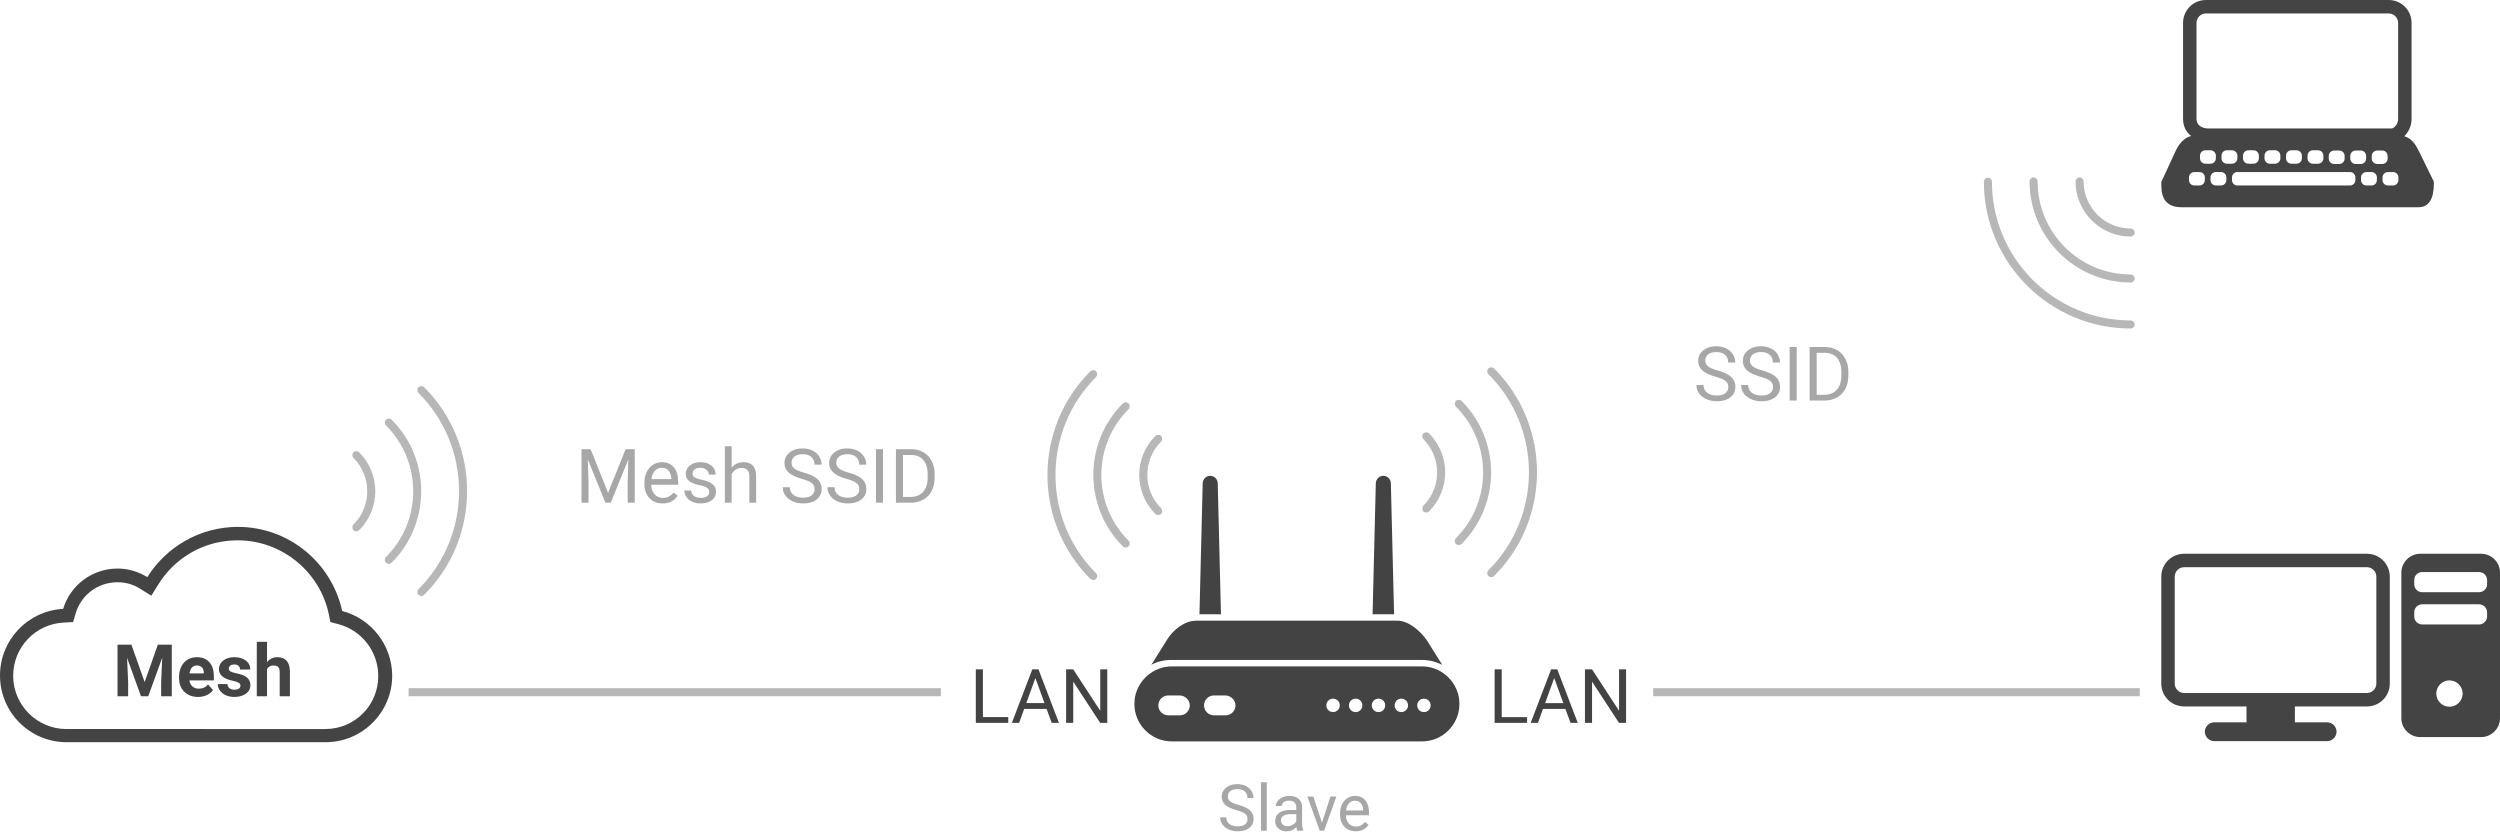 <svg width="930" height="310" fill="none" xmlns="http://www.w3.org/2000/svg"><path d="M127.3 227.3c-3.9-17.9-19.8-31.3-38.8-31.3-14.2 0-26.7 7.5-33.7 18.7-3.2-2-7-3.2-11.1-3.2-9.5 0-17.6 6.3-20.2 15C10.4 227.2 0 238 0 251.3c0 13.7 11.1 24.8 24.8 24.8h96.3c13.7 0 24.8-11.1 24.8-24.8-.1-11.5-7.9-21.2-18.6-24zm-6.3 43.9H24.7c-10.9 0-19.8-8.9-19.8-19.8 0-10.6 8.3-19.3 18.8-19.8l3.5-.2 1-3.4c2.1-6.8 8.3-11.4 15.5-11.4 3 0 5.9.8 8.4 2.4l4.2 2.6 2.6-4.2c6.4-10.3 17.4-16.4 29.5-16.4 16.3 0 30.5 11.5 33.9 27.4l.6 3 3 .8c8.7 2.3 14.8 10.2 14.8 19.2.1 10.9-8.7 19.8-19.7 19.8z" fill="#444"/><path d="M48.882 239.805l4.93 13.922 4.905-13.922h5.194V259h-3.968v-5.247l.395-9.057L55.158 259H52.44l-5.168-14.291.396 9.044V259h-3.955v-19.195h5.168zm24.798 19.459c-2.092 0-3.797-.642-5.115-1.925-1.31-1.283-1.964-2.993-1.964-5.129v-.369c0-1.432.276-2.711.83-3.836.554-1.134 1.336-2.004 2.347-2.61 1.02-.616 2.18-.923 3.48-.923 1.952 0 3.485.615 4.601 1.845 1.125 1.231 1.688 2.975 1.688 5.234v1.556h-9.084c.123.932.493 1.679 1.108 2.241.624.563 1.41.844 2.36.844 1.467 0 2.614-.532 3.44-1.595l1.873 2.096c-.572.808-1.345 1.441-2.32 1.898-.976.449-2.057.673-3.244.673zm-.435-11.707c-.756 0-1.371.255-1.846.764-.465.51-.764 1.24-.896 2.189h5.3v-.303c-.018-.844-.246-1.495-.686-1.952-.44-.465-1.063-.698-1.872-.698zm16.203 7.501c0-.466-.233-.83-.699-1.094-.457-.273-1.195-.514-2.215-.725-3.392-.712-5.089-2.154-5.089-4.324 0-1.266.523-2.321 1.57-3.165 1.054-.852 2.43-1.278 4.126-1.278 1.81 0 3.256.426 4.337 1.278 1.09.853 1.635 1.96 1.635 3.323h-3.81c0-.545-.176-.993-.528-1.345-.351-.36-.9-.54-1.648-.54-.641 0-1.138.145-1.49.435-.35.29-.527.659-.527 1.107 0 .422.198.765.594 1.028.404.255 1.08.479 2.03.673.95.184 1.749.395 2.4.632 2.012.739 3.018 2.018 3.018 3.837 0 1.301-.558 2.355-1.674 3.164-1.116.8-2.558 1.2-4.324 1.2-1.195 0-2.259-.211-3.19-.633-.924-.431-1.649-1.015-2.176-1.754-.527-.747-.79-1.551-.79-2.412h3.611c.035.677.286 1.195.752 1.556.466.36 1.09.54 1.872.54.73 0 1.279-.136 1.648-.409.378-.281.567-.646.567-1.094zm9.887-8.767c1.011-1.213 2.281-1.819 3.811-1.819 3.093 0 4.662 1.797 4.706 5.392V259h-3.81v-9.031c0-.817-.176-1.419-.527-1.806-.352-.395-.936-.593-1.754-.593-1.116 0-1.925.43-2.426 1.292V259h-3.81v-20.25h3.81v7.541z" fill="#444"/><path d="M529 245.5c2.7 0 5.3.7 7.5 1.8l-5.7-9.1c-2.5-3.6-6.9-7.3-10.9-7.3h-75c-4 0-8.4 3.1-10.9 7.3l-5.7 9.1c2.2-1.2 4.8-1.8 7.5-1.8H529zm13.7 13.9c-1.2-6.5-6.9-11.5-13.7-11.5h-93.1c-6.8 0-12.5 5-13.7 11.5-.1.8-.2 1.6-.2 2.5 0 7.7 6.3 13.9 13.9 13.9H529c7.7 0 13.9-6.3 13.9-13.9 0-.9-.1-1.7-.2-2.5zm-100.1 3c0 2-1.6 3.7-3.7 3.7h-4.3c-2 0-3.7-1.6-3.7-3.7 0-2 1.6-3.7 3.7-3.7h4.3c2 .1 3.7 1.7 3.7 3.7zm17 0c0 2-1.6 3.7-3.7 3.7h-4.3c-2 0-3.7-1.6-3.7-3.7 0-2 1.6-3.7 3.7-3.7h4.3c2 .1 3.7 1.7 3.7 3.7zm36.3 2.5c-1.4 0-2.5-1.1-2.5-2.5s1.1-2.5 2.5-2.5 2.5 1.1 2.5 2.5-1.2 2.5-2.5 2.5zm8.4 0c-1.4 0-2.5-1.1-2.5-2.5s1.1-2.5 2.5-2.5 2.5 1.1 2.5 2.5-1.1 2.5-2.5 2.5zm8.5 0c-1.4 0-2.5-1.1-2.5-2.5s1.1-2.5 2.5-2.5 2.5 1.1 2.5 2.5-1.1 2.5-2.5 2.5zm8.5 0c-1.4 0-2.5-1.1-2.5-2.5s1.1-2.5 2.5-2.5 2.5 1.1 2.5 2.5-1.2 2.5-2.5 2.5zm8.4 0c-1.4 0-2.5-1.1-2.5-2.5s1.1-2.5 2.5-2.5 2.5 1.1 2.5 2.5-1.1 2.5-2.5 2.5zm-75.5-36.4l-1.2-48.7v-.1c-.1-1.5-1.3-2.7-2.8-2.7-1.5 0-2.7 1.2-2.8 2.7v.1l-1.2 48.7h8zm64.4 0l-1.2-48.7v-.1c-.1-1.5-1.3-2.7-2.8-2.7-1.5 0-2.7 1.2-2.8 2.7v.1l-1.2 48.7h8z" fill="#434343"/><path d="M880.5 206h-68c-4.7 0-8.5 3.8-8.5 8.5v39.8c0 4.7 3.8 8.5 8.5 8.5h23.2v5.9h-12c-1.9 0-3.5 1.6-3.5 3.5s1.6 3.5 3.5 3.5h42c1.9 0 3.5-1.6 3.5-3.5s-1.6-3.5-3.5-3.5h-12v-5.9h26.8c4.7 0 8.5-3.8 8.5-8.5v-39.8c0-4.7-3.8-8.5-8.5-8.5zm3.5 48.3c0 1.9-1.6 3.5-3.5 3.5h-68c-1.9 0-3.5-1.6-3.5-3.5v-39.8c0-1.9 1.6-3.5 3.5-3.5h68c1.9 0 3.5 1.6 3.5 3.5v39.8zm39-48.3h-22.7c-3.8 0-7 3.2-7 7v54.2c0 3.8 3.2 7 7 7H923c3.8 0 7-3.2 7-7V213c0-3.9-3.2-7-7-7zm-11.8 56.9c-2.7 0-4.9-2.2-4.9-4.9s2.2-4.9 4.9-4.9 4.9 2.2 4.9 4.9-2.2 4.9-4.9 4.9zm14-33.6c0 1.7-1.4 3-3 3h-21.1c-1.7 0-3-1.3-3-3v-1.5c0-1.7 1.3-3 3-3h21.1c1.6 0 3 1.3 3 3v1.5zm0-12c0 1.7-1.4 3-3 3h-21.1c-1.7 0-3-1.3-3-3v-1.5c0-1.7 1.3-3 3-3h21.1c1.6 0 3 1.3 3 3v1.5zM900.9 58.4l-.3-.6c-1.6-3.3-2.9-6.2-6.2-7.1 1.6-1.6 2.7-3.9 2.7-6.4V8.5c0-4.7-3.8-8.5-8.5-8.5h-68c-4.7 0-8.5 3.8-8.5 8.5v35.8c0 2.6 1.1 4.8 3 6.3-3.8 1-5.4 4.6-6.8 7.8l-4.3 9.3v.5c0 2.9 0 8.9 7.5 8.9h88.1c3.9 0 5.8-3 5.8-8.9v-.6l-4.5-9.2zm-28.7-.4v1c0 1.1-.9 2-2 2h-1.9c-1.1 0-2-.9-2-2v-1c0-1.1.9-2 2-2h1.9c1.1 0 2 .9 2 2zm-7.9-.1v1c0 1.1-.9 2-2 2h-1.9c-1.1 0-2-.9-2-2v-1c0-1.1.9-2 2-2h1.9c1.1 0 2 .9 2 2zm-8 0v1c0 1.1-.9 2-2 2h-1.9c-1.1 0-2-.9-2-2v-1c0-1.1.9-2 2-2h1.9c1.1 0 2 .9 2 2zm-8 0v1c0 1.1-.9 2-2 2h-1.9c-1.1 0-2-.9-2-2v-1c0-1.1.9-2 2-2h1.9c1.1 0 2 .9 2 2zm-8 0v1c0 1.1-.9 2-2 2h-1.9c-1.1 0-2-.9-2-2v-1c0-1.1.9-2 2-2h1.9c1.1 0 2 .9 2 2zM817.1 8.5c0-1.9 1.6-3.5 3.5-3.5h68c1.9 0 3.5 1.6 3.5 3.5v35.8c0 2-1.6 3.5-2.5 3.5h-68c-2.7 0-4.5-1.4-4.5-3.5V8.5zm3.1 58.5c0 1.1-.9 2-2 2h-1.9c-1.1 0-2-.9-2-2v-1c0-1.1.9-2 2-2h1.9c1.1 0 2 .9 2 2v1zm.2-6.1c-1.1 0-2-.9-2-2v-1c0-1.1.9-2 2-2h1.9c1.1 0 2 .9 2 2v1c0 1.1-.9 2-2 2h-1.9zm7.8 6.1c0 1.1-.9 2-2 2h-1.9c-1.1 0-2-.9-2-2v-1c0-1.1.9-2 2-2h1.9c1.1 0 2 .9 2 2v1zm.2-6.1c-1.1 0-2-.9-2-2v-1c0-1.1.9-2 2-2h1.9c1.1 0 2 .9 2 2v1c0 1.1-.9 2-2 2h-1.9zm47.8 6.1c0 1.1-.9 2-2 2h-41.9c-1.1 0-2-.9-2-2v-1c0-1.1.9-2 2-2h41.9c1.1 0 2 .9 2 2v1zm.1-6c-1.1 0-2-.9-2-2v-1c0-1.1.9-2 2-2h1.9c1.1 0 2 .9 2 2v1c0 1.1-.9 2-2 2h-1.9zm7.9 6c0 1.1-.9 2-2 2h-1.9c-1.1 0-2-.9-2-2v-1c0-1.1.9-2 2-2h1.9c1.1 0 2 .9 2 2v1zm.1-6c-1.1 0-2-.9-2-2v-1c0-1.1.9-2 2-2h1.9c1.1 0 2 .9 2 2v1c0 1.1-.9 2-2 2h-1.9zm7.9 6c0 1.1-.9 2-2 2h-1.9c-1.1 0-2-.9-2-2v-1c0-1.1.9-2 2-2h1.9c1.1 0 2 .9 2 2v1z" fill="#444"/><path d="M429.791 191.164c.566.566 1.556.566 2.121 0 .566-.565.566-1.555 0-2.121-6.788-6.788-6.859-17.89 0-24.749.566-.565.566-1.555 0-2.121-.565-.566-1.555-.566-2.121 0-7.99 7.99-7.99 21.001 0 28.991zm-9.97 9.971c-13.506-13.506-13.506-35.426 0-48.932.566-.566.566-1.556 0-2.121-.566-.566-1.556-.566-2.121 0-14.638 14.637-14.638 38.537 0 53.174.565.566 1.555.566 2.121 0 .566-.566.566-1.556 0-2.121z" fill="#B7B7B7"/><path d="M407.729 213.226c-20.152-20.152-20.081-52.892 0-72.973.566-.566.566-1.556 0-2.122-.565-.565-1.555-.565-2.121 0-21.284 21.284-21.284 55.932 0 77.216.566.566 1.556.566 2.121 0 .566-.565.566-1.555 0-2.121zm123.888-51.982c-.566-.566-1.556-.566-2.121 0-.566.565-.566 1.555 0 2.121 6.788 6.788 6.859 17.89 0 24.749-.566.565-.566 1.555 0 2.121.565.566 1.555.566 2.121 0 7.99-7.99 7.99-21.001 0-28.991zm9.97-9.971c13.506 13.506 13.506 35.426 0 48.932-.565.566-.565 1.556 0 2.122.566.565 1.556.565 2.122 0 14.637-14.638 14.637-38.538 0-53.175-.566-.566-1.556-.566-2.122 0-.565.566-.565 1.556 0 2.121z" fill="#B7B7B7"/><path d="M553.679 139.182c20.152 20.153 20.082 52.892 0 72.973-.566.566-.566 1.556 0 2.122.566.565 1.555.565 2.121 0 21.284-21.284 21.284-55.932 0-77.216-.566-.566-1.555-.566-2.121 0-.566.565-.566 1.555 0 2.121zm-420.062 29.062c-.566-.566-1.556-.566-2.121 0-.566.565-.566 1.555 0 2.121 6.788 6.788 6.859 17.89 0 24.749-.566.565-.566 1.555 0 2.121.565.566 1.555.566 2.121 0 7.99-7.99 7.99-21.001 0-28.991zm9.97-9.971c13.506 13.506 13.506 35.426 0 48.932-.566.566-.566 1.556 0 2.122.566.565 1.556.565 2.121 0 14.638-14.638 14.638-38.538.001-53.175-.566-.566-1.556-.566-2.122 0-.565.566-.565 1.556 0 2.121z" fill="#B7B7B7"/><path d="M155.679 146.182c20.152 20.153 20.082 52.892 0 72.973-.566.566-.566 1.556 0 2.122.565.565 1.555.565 2.121 0 21.284-21.284 21.284-55.932 0-77.216-.566-.566-1.556-.566-2.121 0-.566.565-.566 1.555 0 2.121z" fill="#B7B7B7"/><path d="M219.701 167.094l6.508 16.242 6.508-16.242h3.404V187h-2.625v-7.752l.246-8.367L227.207 187h-2.01l-6.521-16.078.26 8.326V187h-2.625v-19.906h3.39zm26.797 20.179c-2.005 0-3.637-.656-4.894-1.968-1.258-1.322-1.887-3.086-1.887-5.291v-.465c0-1.468.278-2.776.834-3.924.565-1.158 1.349-2.06 2.351-2.707a5.92 5.92 0 0 1 3.282-.984c1.923 0 3.418.633 4.484 1.9 1.066 1.267 1.6 3.081 1.6 5.441v1.053h-10.022c.037 1.458.46 2.639 1.272 3.541.82.893 1.859 1.34 3.117 1.34.893 0 1.65-.182 2.269-.547a5.7 5.7 0 0 0 1.627-1.449l1.545 1.203c-1.239 1.905-3.099 2.857-5.578 2.857zm-.314-13.261c-1.021 0-1.878.373-2.571 1.121-.692.738-1.121 1.777-1.285 3.117h7.41v-.191c-.073-1.286-.419-2.279-1.039-2.981-.62-.711-1.458-1.066-2.515-1.066zm17.636 9.064c0-.683-.259-1.212-.779-1.586-.51-.383-1.408-.711-2.693-.984-1.276-.274-2.293-.602-3.049-.985-.748-.382-1.304-.838-1.668-1.367-.356-.528-.533-1.157-.533-1.886 0-1.213.51-2.238 1.531-3.077 1.03-.838 2.342-1.257 3.937-1.257 1.677 0 3.036.433 4.075 1.298 1.048.866 1.572 1.974 1.572 3.323h-2.543c0-.693-.296-1.29-.889-1.791-.583-.502-1.321-.752-2.215-.752-.92 0-1.64.2-2.16.601-.519.401-.779.925-.779 1.573 0 .61.241 1.071.725 1.38.483.31 1.353.607 2.611.889 1.267.283 2.292.62 3.076 1.012.784.392 1.363.866 1.736 1.422.383.547.575 1.216.575 2.009 0 1.322-.529 2.384-1.586 3.186-1.058.793-2.429 1.189-4.116 1.189-1.184 0-2.233-.209-3.144-.628-.912-.42-1.627-1.003-2.147-1.75a4.298 4.298 0 0 1-.765-2.448h2.529c.046.848.383 1.522 1.012 2.024.638.492 1.476.738 2.515.738.957 0 1.723-.191 2.297-.574.584-.392.875-.912.875-1.559zm8.354-9.078c1.121-1.376 2.579-2.064 4.375-2.064 3.126 0 4.703 1.763 4.73 5.291V187h-2.529v-9.789c-.009-1.066-.255-1.855-.738-2.365-.474-.511-1.217-.766-2.229-.766-.82 0-1.54.219-2.16.656a4.455 4.455 0 0 0-1.449 1.723V187h-2.529v-21h2.529v7.998zm26.099 4.129c-2.251-.647-3.891-1.44-4.921-2.379-1.021-.948-1.532-2.115-1.532-3.5 0-1.568.625-2.862 1.873-3.883 1.258-1.03 2.89-1.545 4.895-1.545 1.367 0 2.584.265 3.65.793 1.076.529 1.905 1.258 2.489 2.188.592.929.888 1.946.888 3.049h-2.638c0-1.204-.383-2.147-1.149-2.83-.766-.693-1.846-1.04-3.24-1.04-1.294 0-2.306.288-3.035.862-.72.565-1.08 1.353-1.08 2.365 0 .811.341 1.499 1.025 2.064.693.556 1.864 1.067 3.514 1.532 1.659.465 2.953.98 3.883 1.545.938.556 1.631 1.207 2.078 1.955.455.747.683 1.627.683 2.638 0 1.614-.629 2.908-1.886 3.883-1.258.966-2.94 1.449-5.045 1.449-1.368 0-2.644-.259-3.829-.779-1.184-.529-2.1-1.249-2.748-2.16-.638-.911-.957-1.946-.957-3.104h2.639c0 1.204.442 2.156 1.326 2.858.893.693 2.083 1.039 3.569 1.039 1.385 0 2.447-.283 3.185-.848s1.108-1.335 1.108-2.31c0-.976-.342-1.727-1.026-2.256-.683-.538-1.923-1.067-3.719-1.586zm16.625 0c-2.251-.647-3.891-1.44-4.921-2.379-1.021-.948-1.532-2.115-1.532-3.5 0-1.568.625-2.862 1.873-3.883 1.258-1.03 2.89-1.545 4.895-1.545 1.367 0 2.584.265 3.65.793 1.076.529 1.905 1.258 2.489 2.188.592.929.888 1.946.888 3.049h-2.638c0-1.204-.383-2.147-1.149-2.83-.765-.693-1.846-1.04-3.24-1.04-1.294 0-2.306.288-3.035.862-.72.565-1.08 1.353-1.08 2.365 0 .811.341 1.499 1.025 2.064.693.556 1.864 1.067 3.514 1.532 1.659.465 2.953.98 3.883 1.545.938.556 1.631 1.207 2.078 1.955.455.747.683 1.627.683 2.638 0 1.614-.629 2.908-1.886 3.883-1.258.966-2.94 1.449-5.045 1.449-1.368 0-2.644-.259-3.829-.779-1.184-.529-2.1-1.249-2.748-2.16-.638-.911-.957-1.946-.957-3.104h2.639c0 1.204.442 2.156 1.326 2.858.893.693 2.083 1.039 3.569 1.039 1.385 0 2.447-.283 3.185-.848s1.108-1.335 1.108-2.31c0-.976-.342-1.727-1.026-2.256-.683-.538-1.923-1.067-3.719-1.586zM328.475 187h-2.625v-19.906h2.625V187zm4.812 0v-19.906h5.619c1.732 0 3.263.383 4.594 1.148 1.331.766 2.356 1.855 3.076 3.268.729 1.413 1.098 3.035 1.108 4.867v1.271c0 1.878-.365 3.523-1.094 4.936-.72 1.413-1.755 2.497-3.104 3.254-1.34.756-2.903 1.144-4.689 1.162h-5.51zm2.625-17.746v15.6h2.762c2.023 0 3.596-.629 4.717-1.887 1.13-1.258 1.695-3.049 1.695-5.373v-1.162c0-2.261-.533-4.015-1.6-5.264-1.057-1.258-2.561-1.896-4.511-1.914h-3.063zm302.264-29.127c-2.252-.647-3.892-1.44-4.922-2.379-1.021-.948-1.531-2.115-1.531-3.5 0-1.568.624-2.862 1.873-3.883 1.258-1.03 2.889-1.545 4.894-1.545 1.367 0 2.584.265 3.651.793 1.075.529 1.905 1.258 2.488 2.188.592.929.889 1.946.889 3.049h-2.639c0-1.204-.383-2.147-1.149-2.83-.765-.693-1.845-1.04-3.24-1.04-1.294 0-2.306.288-3.035.862-.72.565-1.08 1.353-1.08 2.365 0 .811.342 1.499 1.025 2.064.693.556 1.864 1.067 3.514 1.532 1.659.465 2.953.98 3.883 1.545.939.556 1.631 1.207 2.078 1.955.456.747.684 1.627.684 2.638 0 1.614-.629 2.908-1.887 3.883-1.258.966-2.94 1.449-5.045 1.449-1.367 0-2.643-.259-3.828-.779-1.185-.529-2.101-1.249-2.748-2.16-.638-.911-.957-1.946-.957-3.104h2.638c0 1.204.442 2.156 1.327 2.858.893.693 2.082 1.039 3.568 1.039 1.385 0 2.447-.283 3.185-.848.739-.565 1.108-1.335 1.108-2.31 0-.976-.342-1.727-1.025-2.256-.684-.538-1.924-1.067-3.719-1.586zm16.625 0c-2.252-.647-3.892-1.44-4.922-2.379-1.021-.948-1.531-2.115-1.531-3.5 0-1.568.624-2.862 1.873-3.883 1.258-1.03 2.889-1.545 4.894-1.545 1.367 0 2.584.265 3.651.793 1.075.529 1.905 1.258 2.488 2.188.592.929.889 1.946.889 3.049h-2.639c0-1.204-.383-2.147-1.149-2.83-.765-.693-1.845-1.04-3.24-1.04-1.294 0-2.306.288-3.035.862-.72.565-1.08 1.353-1.08 2.365 0 .811.342 1.499 1.025 2.064.693.556 1.864 1.067 3.514 1.532 1.659.465 2.953.98 3.883 1.545.939.556 1.631 1.207 2.078 1.955.456.747.684 1.627.684 2.638 0 1.614-.629 2.908-1.887 3.883-1.258.966-2.94 1.449-5.045 1.449-1.367 0-2.643-.259-3.828-.779-1.185-.529-2.101-1.249-2.748-2.16-.638-.911-.957-1.946-.957-3.104h2.638c0 1.204.442 2.156 1.327 2.858.893.693 2.082 1.039 3.568 1.039 1.385 0 2.447-.283 3.186-.848.738-.565 1.107-1.335 1.107-2.31 0-.976-.342-1.727-1.025-2.256-.684-.538-1.924-1.067-3.719-1.586zM668.377 149h-2.625v-19.906h2.625V149zm4.812 0v-19.906h5.62c1.731 0 3.263.383 4.593 1.148 1.331.766 2.356 1.855 3.077 3.268.729 1.413 1.098 3.035 1.107 4.867v1.271c0 1.878-.365 3.523-1.094 4.936-.72 1.413-1.754 2.497-3.103 3.254-1.34.756-2.903 1.144-4.69 1.162h-5.51zm2.625-17.746v15.6h2.762c2.024 0 3.596-.629 4.717-1.887 1.13-1.258 1.695-3.049 1.695-5.373v-1.162c0-2.261-.533-4.015-1.599-5.264-1.058-1.258-2.562-1.896-4.512-1.914h-3.063z" fill="#A7A7A7"/><path d="M365.639 266.76h9.433v2.146H363V249h2.639v17.76zm23.693-3.049h-8.34l-1.873 5.195h-2.707L384.014 249h2.297l7.615 19.906h-2.694l-1.9-5.195zm-7.547-2.16h6.768l-3.391-9.311-3.377 9.311zm30.119 7.355h-2.638l-10.022-15.34v15.34h-2.639V249h2.639l10.049 15.408V249h2.611v19.906zm146.735-2.146h9.433v2.146H556V249h2.639v17.76zm23.693-3.049h-8.34l-1.873 5.195h-2.707L577.014 249h2.297l7.615 19.906h-2.694l-1.9-5.195zm-7.547-2.16h6.768l-3.391-9.311-3.377 9.311zm30.119 7.355h-2.638l-10.022-15.34v15.34h-2.639V249h2.639l10.049 15.408V249h2.611v19.906z" fill="#434343"/><path d="M792.6 88c.8 0 1.5-.7 1.5-1.5s-.7-1.5-1.5-1.5c-9.6 0-17.5-7.8-17.5-17.5 0-.8-.7-1.5-1.5-1.5s-1.5.7-1.5 1.5c0 11.3 9.2 20.5 20.5 20.5zm0 14.1c-19.1 0-34.6-15.5-34.6-34.6 0-.8-.7-1.5-1.5-1.5s-1.5.7-1.5 1.5c0 20.7 16.9 37.6 37.6 37.6.8 0 1.5-.7 1.5-1.5s-.7-1.5-1.5-1.5z" fill="#B7B7B7"/><path d="M792.6 119.2c-28.5 0-51.6-23.2-51.6-51.6 0-.8-.7-1.5-1.5-1.5s-1.5.7-1.5 1.5c0 30.1 24.5 54.6 54.6 54.6.8 0 1.5-.7 1.5-1.5s-.7-1.5-1.5-1.5z" fill="#B7B7B7"/><path stroke="#B7B7B7" stroke-width="3" d="M615 257.5h181m-644 0h198"/><path d="M460.008 301.395c-1.93-.555-3.336-1.235-4.219-2.04-.875-.812-1.312-1.812-1.312-3 0-1.343.535-2.453 1.605-3.328 1.078-.882 2.477-1.324 4.195-1.324 1.172 0 2.215.227 3.129.68.922.453 1.633 1.078 2.133 1.875.508.797.762 1.668.762 2.613h-2.262c0-1.031-.328-1.84-.984-2.426-.657-.593-1.582-.89-2.778-.89-1.109 0-1.976.246-2.601.738-.617.484-.926 1.16-.926 2.027 0 .696.293 1.285.879 1.77.594.476 1.598.914 3.012 1.312 1.421.399 2.531.84 3.328 1.325.804.476 1.398 1.035 1.781 1.675.391.641.586 1.395.586 2.262 0 1.383-.539 2.492-1.617 3.328-1.078.828-2.52 1.242-4.324 1.242a8.073 8.073 0 0 1-3.282-.668c-1.015-.453-1.801-1.07-2.355-1.851-.547-.781-.82-1.668-.82-2.66h2.261c0 1.031.379 1.847 1.137 2.449.766.594 1.785.891 3.059.891 1.187 0 2.097-.243 2.73-.727s.949-1.145.949-1.98c0-.836-.293-1.481-.879-1.934-.586-.461-1.648-.914-3.187-1.359zM471.246 309h-2.168v-18h2.168v18zm11.309 0c-.125-.25-.227-.695-.305-1.336-1.008 1.047-2.211 1.57-3.609 1.57-1.25 0-2.278-.351-3.082-1.054-.797-.711-1.196-1.61-1.196-2.696 0-1.32.5-2.343 1.5-3.07 1.008-.734 2.422-1.102 4.242-1.102h2.11v-.996c0-.757-.227-1.359-.68-1.804-.453-.453-1.121-.68-2.004-.68-.773 0-1.422.195-1.945.586-.524.391-.785.863-.785 1.418h-2.18c0-.633.223-1.242.668-1.828.453-.594 1.063-1.063 1.828-1.406.774-.344 1.621-.516 2.543-.516 1.461 0 2.606.367 3.434 1.102.828.726 1.258 1.73 1.289 3.011v5.836c0 1.164.148 2.09.445 2.777V309h-2.273zm-3.598-1.652c.68 0 1.324-.176 1.934-.528.609-.351 1.05-.808 1.324-1.371v-2.601h-1.699c-2.657 0-3.985.777-3.985 2.332 0 .679.227 1.211.68 1.593.453.383 1.035.575 1.746.575zm12.82-1.289l3.141-9.739h2.215L492.586 309h-1.652l-4.594-12.68h2.215l3.222 9.739zm12.539 3.175c-1.718 0-3.117-.562-4.195-1.687-1.078-1.133-1.617-2.645-1.617-4.535v-.399c0-1.258.238-2.379.715-3.363.484-.992 1.156-1.766 2.015-2.32a5.07 5.07 0 0 1 2.813-.844c1.648 0 2.93.543 3.844 1.629.914 1.086 1.371 2.64 1.371 4.664v.902h-8.59c.031 1.25.394 2.262 1.09 3.035.703.766 1.593 1.149 2.672 1.149.765 0 1.414-.156 1.945-.469a4.87 4.87 0 0 0 1.394-1.242l1.325 1.031c-1.063 1.633-2.657 2.449-4.782 2.449zm-.269-11.367c-.875 0-1.609.321-2.203.961-.594.633-.961 1.524-1.102 2.672h6.352v-.164c-.063-1.102-.36-1.953-.891-2.555-.531-.609-1.25-.914-2.156-.914z" fill="#A7A7A7"/></svg>